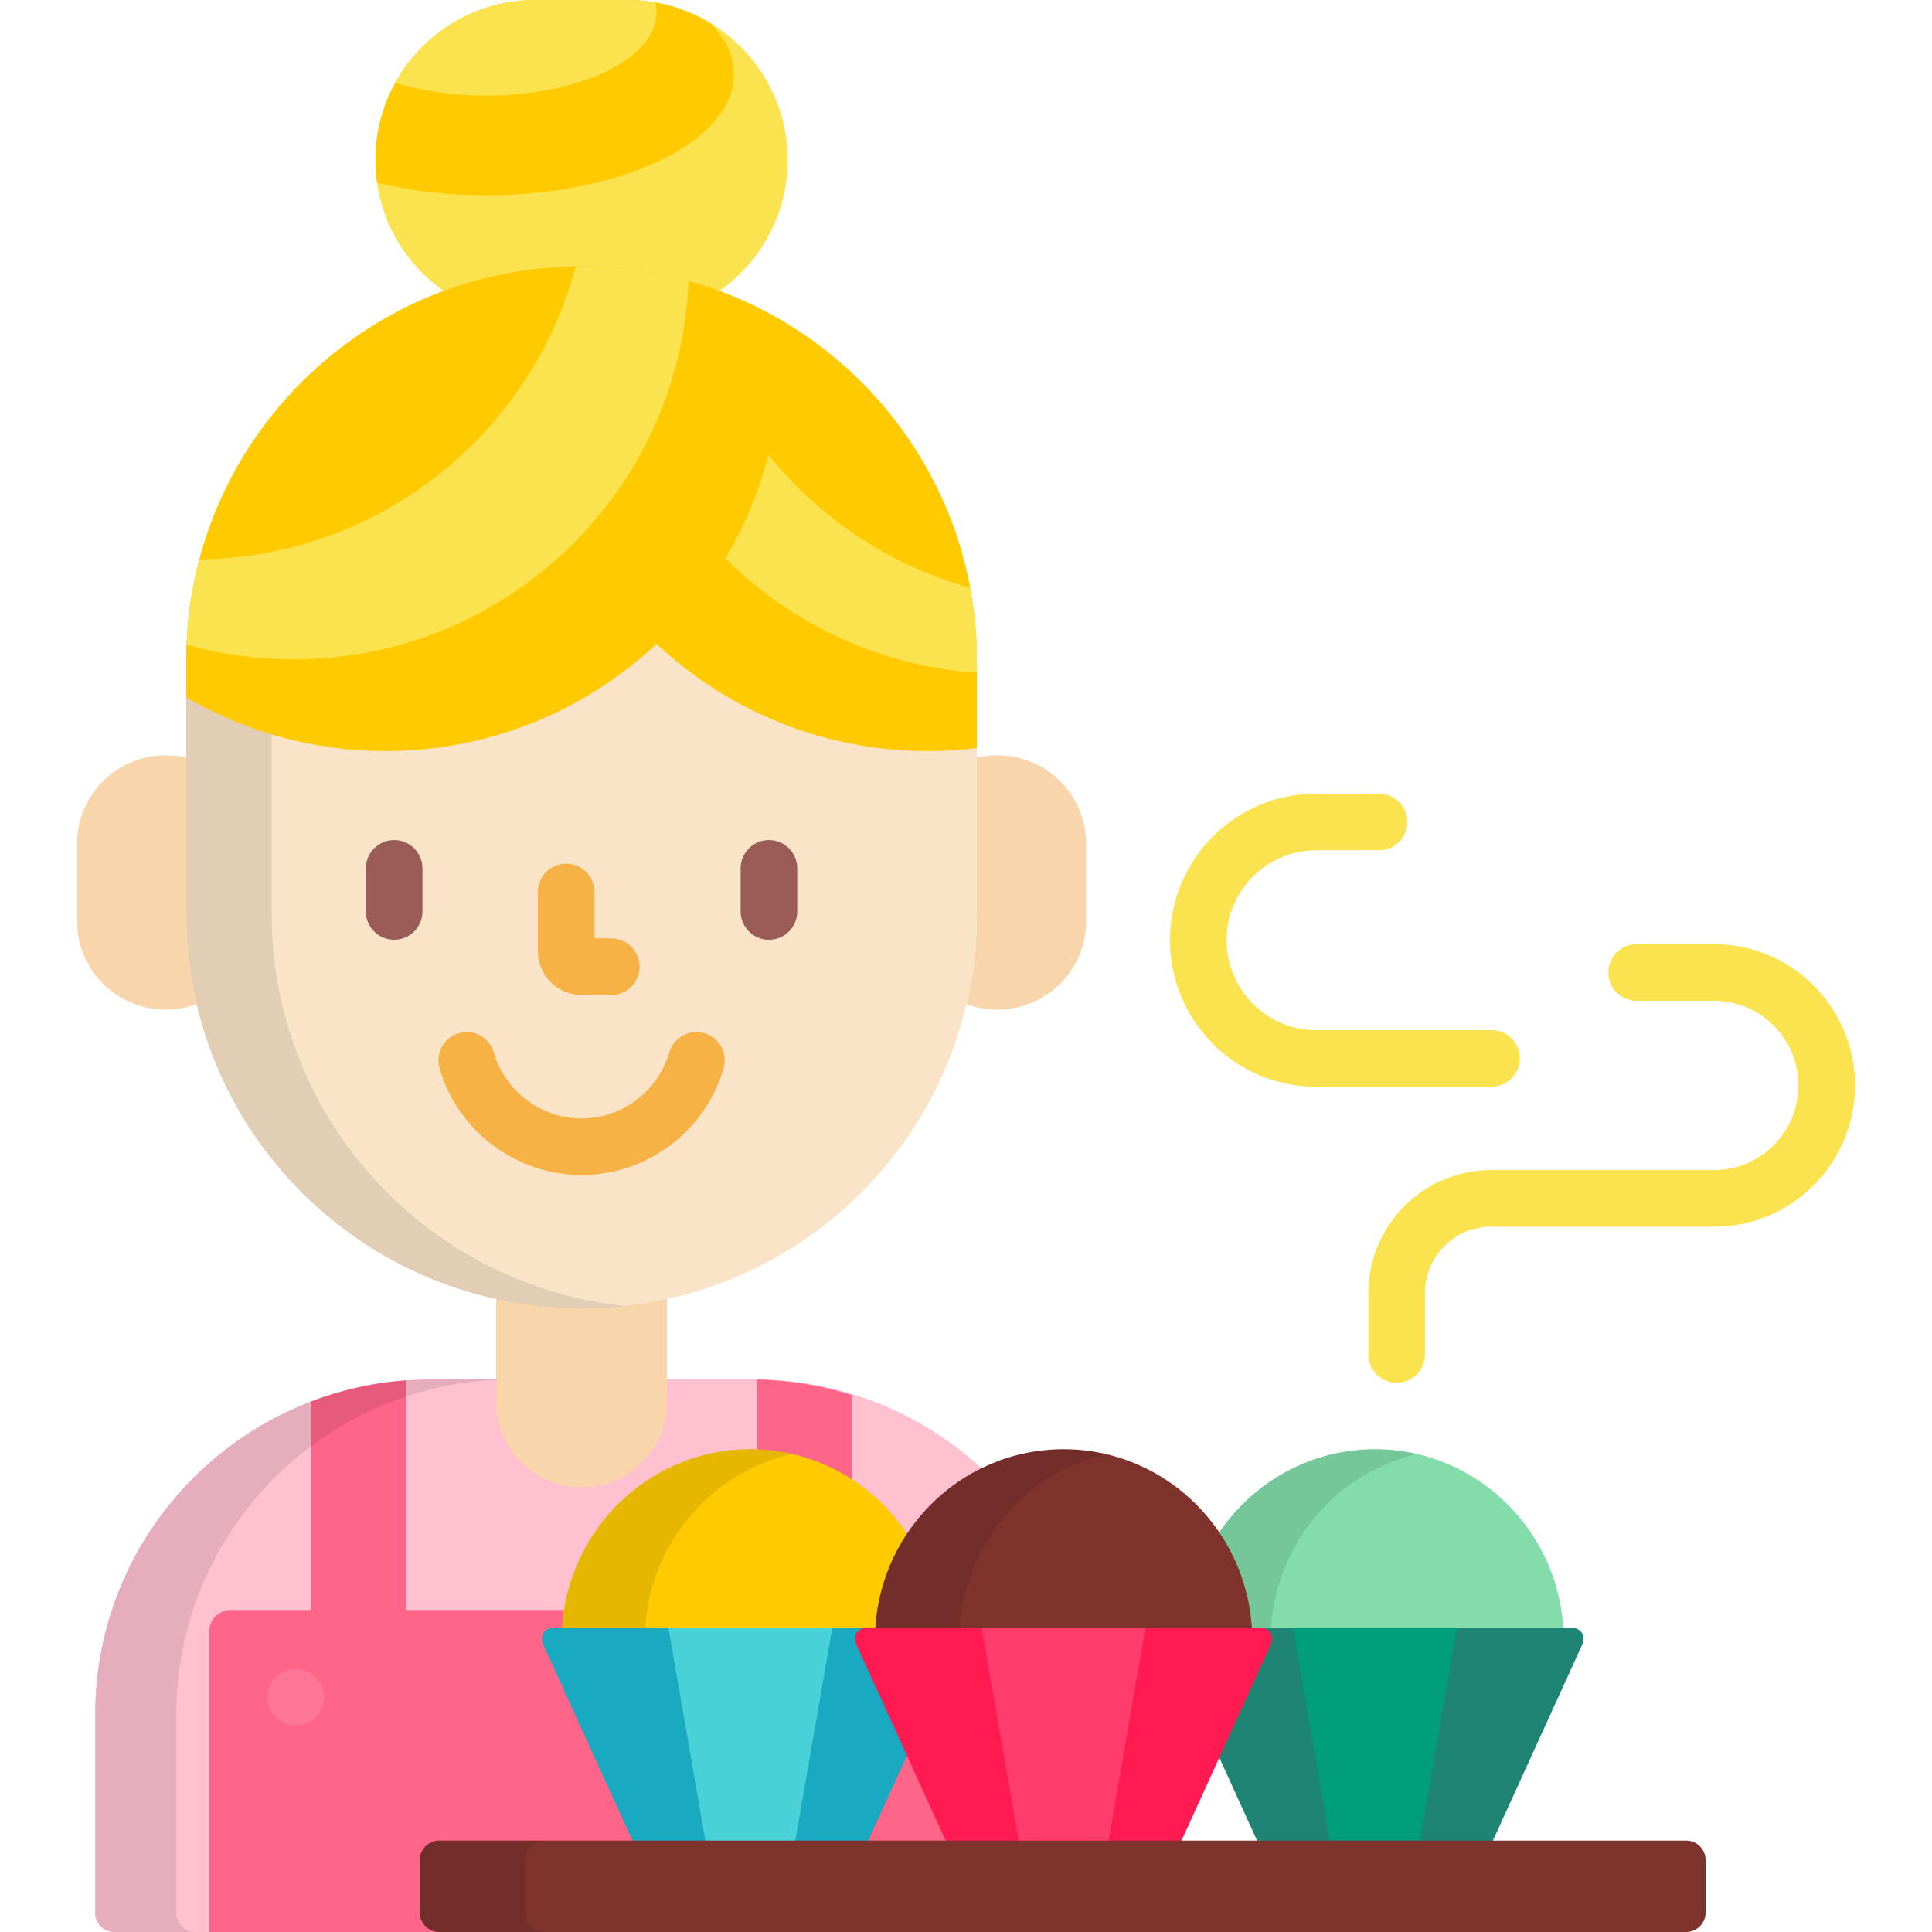 <?xml version="1.0" encoding="iso-8859-1"?>
<!-- Generator: Adobe Illustrator 19.0.0, SVG Export Plug-In . SVG Version: 6.00 Build 0)  -->
<svg version="1.1" id="Capa_1" xmlns="http://www.w3.org/2000/svg" xmlns:xlink="http://www.w3.org/1999/xlink" x="0px" y="0px"
	 viewBox="0 0 512 512" style="enable-background:new 0 0 512 512;" xml:space="preserve">
<path style="fill:#FFC0D0;" d="M30.227,512c-2.762,0-5-2.238-5-5v-52.716c0-48.916,39.887-88.712,88.915-88.712h85.701
	c49.027,0,88.915,39.796,88.915,88.712V507c0,2.762-2.239,5-5,5H30.227z"/>
<path style="fill:#FF6489;" d="M107.635,365.81c-8.835,0.641-17.314,2.578-25.251,5.616v74.739h25.251V365.81z"/>
<path style="fill:#F8D5AB;" d="M131.494,337v34.613c0,12.467,10.129,22.572,22.624,22.572c12.495,0,22.624-10.105,22.624-22.572V337
	H131.494z"/>
<path style="opacity:0.1;enable-background:new    ;" d="M46.733,507v-52.716c0-48.916,39.887-88.712,88.915-88.712h-21.506
	c-49.028,0-88.915,39.796-88.915,88.712V507c0,2.762,2.238,5,5,5h21.506C48.972,512,46.733,509.762,46.733,507z"/>
<path style="fill:#FBE24F;" d="M99.49,42.392c0,23.411,19.023,42.392,42.488,42.392h24.279c23.466,0,42.488-18.981,42.488-42.392
	l0,0C208.746,18.979,189.724,0,166.258,0h-24.279C118.513,0,99.49,18.979,99.49,42.392L99.49,42.392z"/>
<g>
	<path style="fill:#FF6489;" d="M225.852,369.741c-7.997-2.518-16.472-3.948-25.25-4.169v80.594h25.25V369.741z"/>
	<path style="fill:#FF6489;" d="M252.785,512v-79.622c0-3.141-2.583-5.712-5.739-5.712H61.189c-3.156,0-5.738,2.571-5.738,5.712V512
		H252.785z"/>
</g>
<path style="fill:#FF7697;" d="M78.364,457.29c-1.97,0-3.9-0.8-5.3-2.2c-1.4-1.4-2.2-3.33-2.2-5.3c0-1.971,0.8-3.91,2.2-5.311
	c1.399-1.39,3.33-2.189,5.3-2.189c1.979,0,3.91,0.8,5.309,2.189c1.391,1.4,2.191,3.34,2.191,5.311c0,1.97-0.8,3.91-2.191,5.3
	C82.274,456.49,80.344,457.29,78.364,457.29z"/>
<path style="fill:#F8D5AB;" d="M264.301,200.157c-1.866,0-3.68,0.223-5.421,0.632v41.401c0,8.229-0.956,16.234-2.758,23.915
	c2.548,0.94,5.303,1.456,8.179,1.456c12.994,0,23.529-10.485,23.529-23.421v-20.563C287.83,210.642,277.295,200.157,264.301,200.157
	z"/>
<path style="fill:#FAE4C8;" d="M258.88,242.19c0,57.726-46.903,104.522-104.762,104.522l0,0
	c-57.858,0-104.763-46.797-104.763-104.522v-67.073c0-57.726,46.904-104.522,104.763-104.522l0,0
	c57.858,0,104.762,46.797,104.762,104.522V242.19z"/>
<path style="fill:#F8D5AB;" d="M49.355,242.19v-41.401c-1.741-0.409-3.554-0.632-5.421-0.632c-12.994,0-23.528,10.484-23.528,23.42
	v20.563c0,12.936,10.534,23.421,23.528,23.421c2.877,0,5.632-0.516,8.18-1.456C50.312,258.425,49.355,250.419,49.355,242.19z"/>
<path style="opacity:0.1;enable-background:new    ;" d="M71.983,242.19v-67.073c0-53.912,40.911-98.284,93.448-103.914
	c-3.717-0.398-7.491-0.608-11.313-0.608c-57.858,0-104.763,46.797-104.763,104.522v67.073c0,57.726,46.904,104.522,104.763,104.522
	c3.822,0,7.597-0.21,11.313-0.608C112.894,340.475,71.983,296.103,71.983,242.19z"/>
<path style="fill:#FFCB00;" d="M154.118,70.595c-4.432,0-8.797,0.276-13.084,0.81V94.52c0,57.727,46.903,104.523,104.763,104.523
	c4.431,0,8.797-0.277,13.083-0.811v-23.115C258.88,117.392,211.977,70.595,154.118,70.595z"/>
<path style="fill:#FBE24F;" d="M161.554,70.86v3.187c0,55.23,42.939,100.452,97.326,104.257v-3.186
	C258.88,119.885,215.941,74.666,161.554,70.86z"/>
<path style="fill:#FFCB00;" d="M257.081,155.764c-7.36-39.217-36.669-70.711-74.722-81.313
	C189.723,113.664,219.029,145.161,257.081,155.764z"/>
<g>
	<path style="fill:#995C57;" d="M104.456,249.049c-4.143,0-7.5-3.357-7.5-7.5v-11.424c0-4.143,3.357-7.5,7.5-7.5
		c4.142,0,7.5,3.357,7.5,7.5v11.424C111.956,245.691,108.598,249.049,104.456,249.049z"/>
	<path style="fill:#995C57;" d="M203.78,249.049c-4.143,0-7.5-3.357-7.5-7.5v-11.424c0-4.143,3.357-7.5,7.5-7.5
		c4.142,0,7.5,3.357,7.5,7.5v11.424C211.28,245.691,207.922,249.049,203.78,249.049z"/>
</g>
<g>
	<path style="fill:#F6B245;" d="M154.118,311.397c-17.371,0-32.851-11.646-37.644-28.321c-1.145-3.982,1.155-8.136,5.137-9.28
		c3.982-1.145,8.136,1.157,9.279,5.136c2.956,10.284,12.508,17.466,23.228,17.466s20.271-7.182,23.227-17.466
		c1.145-3.98,5.297-6.281,9.28-5.136c3.98,1.145,6.28,5.299,5.136,9.28C186.968,299.751,171.488,311.397,154.118,311.397z"/>
	<path style="fill:#F6B245;" d="M161.999,263.682h-7.845c-6.408,0-11.621-5.213-11.621-11.621v-15.692c0-4.143,3.358-7.5,7.5-7.5
		c4.143,0,7.5,3.357,7.5,7.5v12.313h4.466c4.143,0,7.5,3.357,7.5,7.5C169.499,260.324,166.142,263.682,161.999,263.682z"/>
</g>
<path style="fill:#FFCB00;" d="M154.118,70.595c-57.858,0-104.763,46.797-104.763,104.522v9.684
	c15.508,9.051,33.553,14.242,52.813,14.242c57.859,0,104.763-46.797,104.763-104.523v-9.684
	C191.424,75.787,173.38,70.595,154.118,70.595z"/>
<path style="fill:#FBE24F;" d="M182.455,74.474c-9.014-2.522-18.516-3.879-28.337-3.879c-56.421,0-102.416,44.502-104.668,100.242
	c9.014,2.523,18.516,3.88,28.337,3.88C134.208,174.717,180.203,130.213,182.455,74.474z"/>
<g>
	<path style="fill:#FFCB00;" d="M152.568,70.613c-47.872,0.693-87.964,33.419-99.714,77.657
		C100.725,147.575,140.817,114.852,152.568,70.613z"/>
	<path style="fill:#FFCB00;" d="M141.978,0h24.279c8.085,0,15.641,2.254,22.074,6.164c3.949,4.117,6.168,8.706,6.168,13.551
		c0,17.693-29.42,32.035-65.713,32.035c-10.352,0-20.142-1.17-28.852-3.249c-0.289-1.996-0.445-4.034-0.445-6.109
		C99.49,18.979,118.513,0,141.978,0z"/>
</g>
<g>
	<path style="fill:#FBE24F;" d="M141.978,0h24.279c2.524,0,4.988,0.243,7.392,0.664c0.212,0.865,0.333,1.744,0.333,2.637
		c0,12.163-20.226,22.023-45.179,22.023c-8.84,0-17.081-1.242-24.046-3.382C111.992,8.862,125.945,0,141.978,0z"/>
	<path style="fill:#FBE24F;" d="M454.279,250.215h-20.571c-4.143,0-7.5,3.357-7.5,7.5s3.357,7.5,7.5,7.5h20.571
		c12.304,0,22.315,10.063,22.315,22.434s-10.011,22.436-22.315,22.436h-59.165c-17.91,0-32.483,14.616-32.483,32.581v16.286
		c0,4.143,3.358,7.5,7.5,7.5c4.143,0,7.5-3.357,7.5-7.5v-16.286c0-9.694,7.843-17.581,17.483-17.581h59.165
		c20.575,0,37.315-16.794,37.315-37.436C491.594,267.008,474.854,250.215,454.279,250.215z"/>
	<path style="fill:#FBE24F;" d="M402.763,280.491c0-4.143-3.358-7.5-7.5-7.5h-46.498c-13.072,0-23.708-10.691-23.708-23.833
		c0-13.141,10.636-23.831,23.708-23.831h16.693c4.142,0,7.5-3.357,7.5-7.5s-3.358-7.5-7.5-7.5h-16.693
		c-21.344,0-38.708,17.42-38.708,38.831c0,21.412,17.364,38.833,38.708,38.833h46.498
		C399.404,287.991,402.763,284.634,402.763,280.491z"/>
</g>
<path style="fill:#FFCB00;" d="M247.822,444.887c0.671-3.305,1.022-6.724,1.022-10.226c0-27.946-22.384-50.6-49.996-50.6
	s-49.996,22.653-49.996,50.6c0,3.502,0.354,6.921,1.023,10.226H247.822z"/>
<path style="opacity:0.1;enable-background:new    ;" d="M209.862,385.308c-3.545-0.807-7.227-1.246-11.014-1.246
	c-27.612,0-49.996,22.653-49.996,50.6c0,3.502,0.354,6.921,1.023,10.226h22.028c-0.669-3.305-1.022-6.724-1.022-10.226
	C170.881,410.547,187.553,390.387,209.862,385.308z"/>
<path style="fill:#19A9C1;" d="M147.043,431.346c-2.833,0-4.191,2.11-3.016,4.688l23.557,51.705
	c1.175,2.578,4.453,4.688,7.286,4.688h47.957c2.833,0,6.111-2.109,7.286-4.688l23.557-51.705c1.175-2.577-0.183-4.688-3.016-4.688
	H147.043z"/>
<polygon style="fill:#48D1D6;" points="177.125,431.346 187.736,492.426 209.959,492.426 220.572,431.346 "/>
<path style="fill:#82DDAB;" d="M413.362,444.887c0.67-3.305,1.022-6.724,1.022-10.226c0-27.946-22.384-50.6-49.996-50.6
	c-27.611,0-49.995,22.653-49.995,50.6c0,3.502,0.353,6.921,1.022,10.226H413.362z"/>
<path style="opacity:0.1;enable-background:new    ;" d="M375.561,385.346c-3.595-0.83-7.331-1.284-11.174-1.284
	c-27.611,0-49.995,22.653-49.995,50.6c0,3.502,0.353,6.921,1.022,10.226h22.348c-0.67-3.305-1.022-6.724-1.022-10.226
	C336.74,410.604,353.332,390.484,375.561,385.346z"/>
<path style="fill:#1E8574;" d="M312.583,431.346c-2.833,0-4.19,2.11-3.016,4.688l23.556,51.705c1.175,2.578,4.454,4.688,7.287,4.688
	h47.957c2.833,0,6.111-2.109,7.286-4.688l23.557-51.705c1.174-2.577-0.183-4.688-3.016-4.688H312.583z"/>
<polygon style="fill:#009E7A;" points="342.664,431.346 353.276,492.426 375.498,492.426 386.112,431.346 "/>
<path style="fill:#7F332D;" d="M330.835,444.887c0.67-3.305,1.021-6.724,1.021-10.226c0-27.946-22.384-50.6-49.996-50.6
	c-27.611,0-49.996,22.653-49.996,50.6c0,3.502,0.354,6.921,1.023,10.226H330.835z"/>
<path style="opacity:0.1;enable-background:new    ;" d="M293.091,385.359c-3.611-0.84-7.367-1.298-11.23-1.298
	c-27.611,0-49.996,22.653-49.996,50.6c0,3.502,0.354,6.921,1.023,10.226h22.461c-0.67-3.305-1.023-6.724-1.023-10.226
	C254.325,410.626,270.89,390.52,293.091,385.359z"/>
<path style="fill:#FF1B52;" d="M230.056,431.346c-2.833,0-4.19,2.11-3.016,4.688l23.557,51.705c1.174,2.578,4.453,4.688,7.286,4.688
	h47.957c2.833,0,6.111-2.109,7.286-4.688l23.557-51.705c1.175-2.577-0.183-4.688-3.016-4.688H230.056z"/>
<polygon style="fill:#FF3D6C;" points="260.137,431.346 270.749,492.426 292.971,492.426 303.584,431.346 "/>
<path style="fill:#7F332D;" d="M452.005,506.85c0,2.832-2.318,5.15-5.151,5.15H116.385c-2.833,0-5.151-2.318-5.151-5.15v-13.923
	c0-2.833,2.318-5.151,5.151-5.151h330.469c2.833,0,5.151,2.318,5.151,5.151V506.85z"/>
<path style="opacity:0.1;enable-background:new    ;" d="M139.164,506.85v-13.923c0-2.833,2.317-5.151,5.15-5.151h-27.93
	c-2.833,0-5.151,2.318-5.151,5.151v13.923c0,2.832,2.318,5.15,5.151,5.15h27.93C141.481,512,139.164,509.682,139.164,506.85z"/>
<g>
</g>
<g>
</g>
<g>
</g>
<g>
</g>
<g>
</g>
<g>
</g>
<g>
</g>
<g>
</g>
<g>
</g>
<g>
</g>
<g>
</g>
<g>
</g>
<g>
</g>
<g>
</g>
<g>
</g>
</svg>
